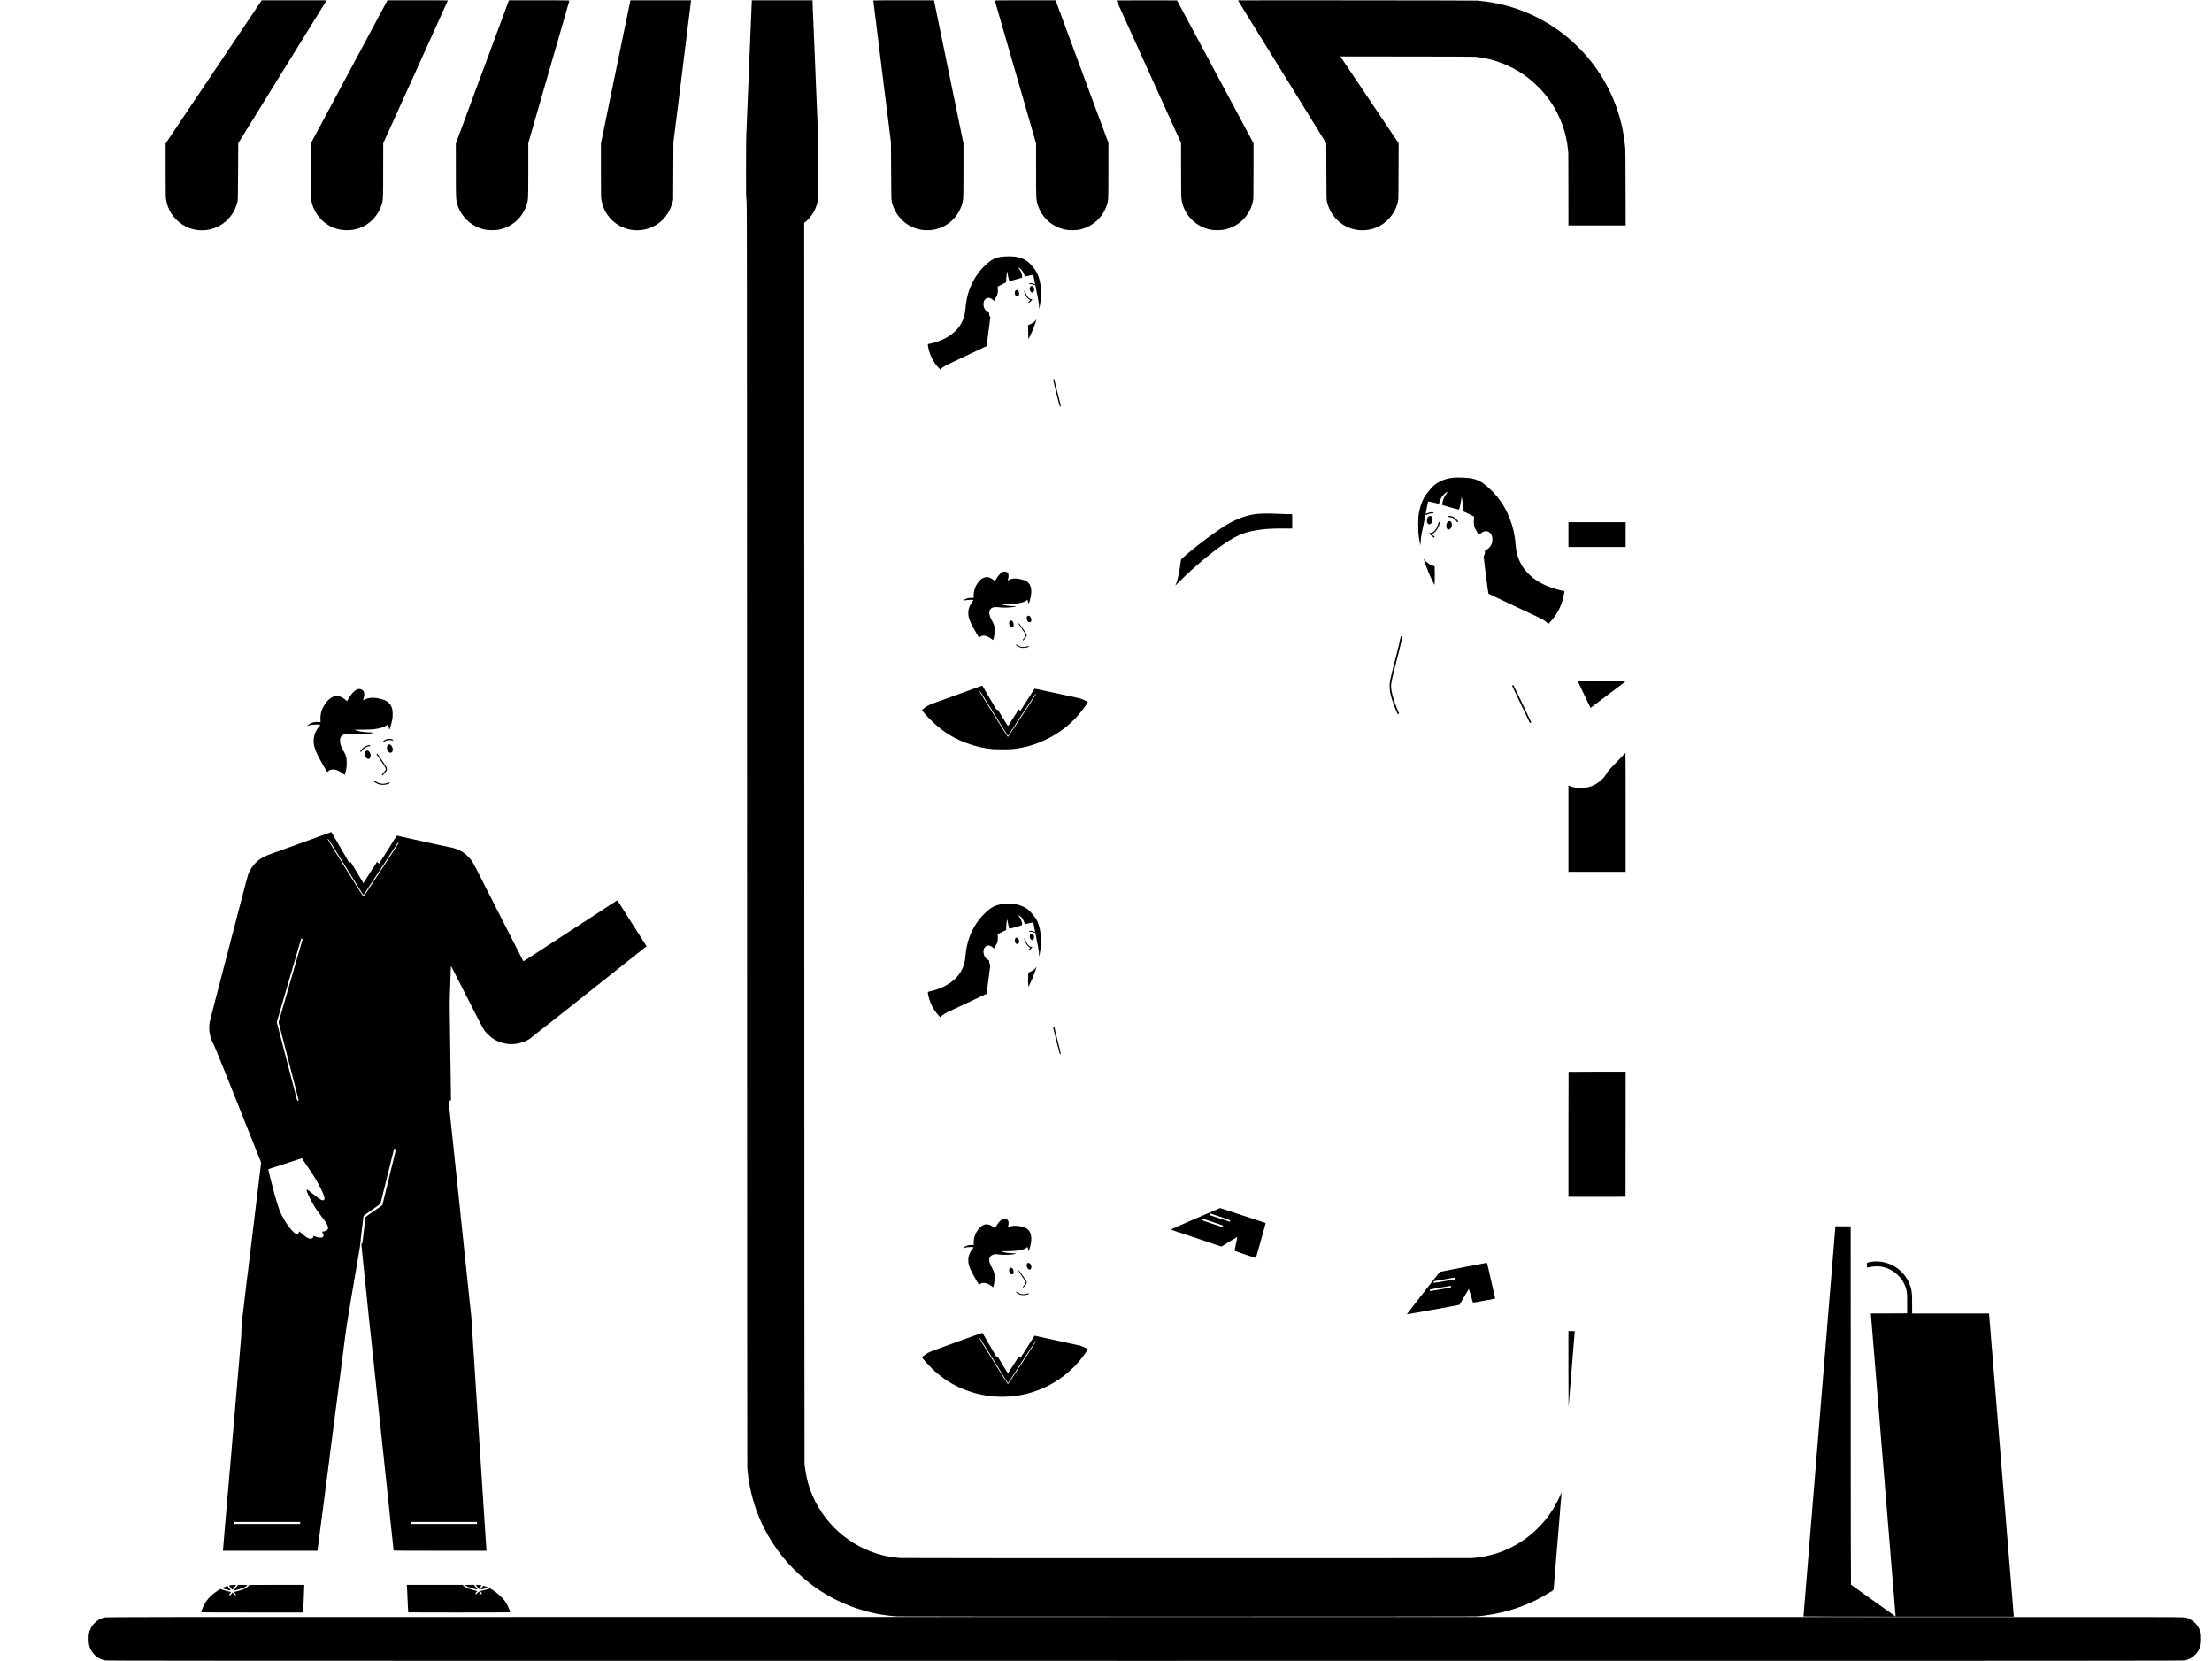 <?xml version="1.0" standalone="no"?>
<!DOCTYPE svg PUBLIC "-//W3C//DTD SVG 20010904//EN"
 "http://www.w3.org/TR/2001/REC-SVG-20010904/DTD/svg10.dtd">
<svg version="1.0" xmlns="http://www.w3.org/2000/svg"
 width="8194pt" height="6152pt" viewBox="0 0 8194 6152"
 preserveAspectRatio="xMidYMid meet">
<g transform="translate(0,6152) scale(0.1,-0.1)"
fill="#000000" stroke="none">
<path d="M8290 59418 c-773 -1151 -1574 -2344 -1780 -2653 l-375 -560 1 -975
c0 -536 4 -1002 8 -1035 39 -330 177 -610 410 -831 265 -253 588 -380 951
-373 207 4 384 47 570 139 144 71 260 157 376 277 168 174 272 365 342 627 21
80 21 96 27 1131 l5 1050 1614 2610 c888 1436 1625 2627 1638 2648 l23 37
-1202 0 -1203 -1 -1405 -2091z"/>
<path d="M14295 61403 c-67 -126 -115 -214 -160 -298 -18 -33 -53 -98 -78
-145 -25 -47 -399 -746 -832 -1555 -774 -1444 -1343 -2507 -1432 -2675 -25
-47 -58 -107 -73 -135 -29 -53 -60 -111 -154 -287 l-57 -107 4 -1023 c3 -1012
3 -1024 25 -1120 91 -401 333 -721 692 -915 310 -168 734 -197 1075 -76 385
138 691 449 820 836 69 207 68 180 69 1302 l2 1010 1197 2642 c658 1453 1197
2644 1197 2647 0 3 -504 6 -1119 6 l-1119 0 -57 -107z"/>
<path d="M18792 61348 c-33 -90 -122 -329 -197 -533 -75 -203 -179 -482 -230
-620 -83 -224 -144 -387 -415 -1120 -43 -115 -131 -352 -195 -525 -64 -173
-147 -398 -185 -500 -38 -102 -119 -320 -180 -485 -62 -165 -130 -349 -152
-410 -22 -60 -53 -144 -68 -185 -16 -41 -67 -178 -113 -305 -47 -126 -105
-282 -129 -345 l-43 -115 1 -1000 c1 -1042 1 -1047 45 -1220 92 -362 362 -689
704 -856 205 -99 356 -133 595 -133 182 -1 266 13 425 65 406 135 728 464 854
874 60 197 60 185 61 1282 l0 1002 96 333 c53 183 343 1190 645 2238 302 1048
601 2083 664 2301 63 218 115 402 115 408 0 8 -301 11 -1119 11 l-1118 0 -61
-162z"/>
<path d="M23342 61458 c-7 -29 -253 -1223 -547 -2653 l-535 -2600 0 -1000 c1
-935 2 -1007 20 -1103 73 -400 308 -736 655 -935 315 -181 711 -225 1060 -117
453 141 783 490 912 965 l28 100 5 1070 6 1070 72 570 c40 314 97 770 128
1015 51 419 87 706 219 1775 30 245 80 646 110 893 97 786 115 926 121 965 l6
37 -1125 0 -1124 0 -11 -52z"/>
<path d="M27849 61458 c-1 -29 -3 -69 -4 -88 -1 -19 -5 -118 -9 -220 -4 -102
-9 -221 -11 -265 -2 -44 -7 -150 -10 -235 -3 -85 -8 -195 -10 -245 -2 -49 -7
-155 -10 -235 -3 -80 -8 -190 -10 -245 -3 -55 -7 -161 -10 -235 -11 -284 -15
-379 -20 -490 -3 -63 -7 -176 -10 -250 -3 -74 -7 -182 -10 -240 -2 -58 -7
-168 -10 -245 -3 -77 -7 -183 -10 -235 -2 -52 -7 -162 -10 -245 -3 -82 -8
-193 -10 -245 -2 -52 -7 -162 -10 -245 -3 -82 -8 -190 -10 -240 -2 -49 -7
-164 -10 -255 -3 -91 -8 -192 -10 -225 -15 -222 -20 -599 -20 -1525 0 -968 1
-1064 18 -1160 17 -101 18 -1079 20 -23520 1 -12878 5 -23426 9 -23440 3 -14
9 -61 13 -105 38 -480 183 -1089 378 -1590 277 -713 735 -1425 1262 -1965 641
-656 1346 -1124 2170 -1440 411 -158 934 -291 1310 -335 28 -3 61 -8 75 -10
40 -8 211 -24 333 -32 153 -11 21289 -10 21450 0 70 5 138 10 150 12 12 2 51
6 87 10 36 3 79 8 95 10 889 118 1699 409 2435 875 111 70 111 70 115 121 2
24 6 80 10 124 3 44 8 103 10 130 3 28 7 79 10 115 8 105 16 202 20 250 2 25
7 79 10 120 3 41 8 98 10 125 3 28 7 84 10 125 3 41 8 95 10 120 2 25 7 81 10
125 4 44 8 96 10 116 2 19 7 76 10 125 3 49 8 107 11 129 2 22 7 72 9 110 3
39 7 95 10 125 5 58 12 140 20 243 8 100 16 199 20 247 2 25 7 79 10 120 3 41
8 95 10 120 2 25 7 79 10 120 3 41 8 95 10 120 2 25 6 83 10 130 4 47 9 103
10 125 2 22 7 78 10 125 3 47 8 101 11 120 2 19 6 78 10 130 3 52 8 98 11 102
2 5 0 8 -4 8 -5 0 -24 -37 -42 -83 -51 -126 -199 -408 -289 -550 -456 -717
-1127 -1262 -1915 -1556 -330 -123 -711 -205 -1062 -229 -145 -9 -21025 -9
-21175 1 -1247 81 -2382 780 -3033 1868 -188 314 -342 689 -428 1043 -31 130
-74 371 -84 476 -4 36 -10 76 -13 90 -4 14 -8 10364 -9 23000 l-3 22975 61 50
c113 92 250 266 322 410 66 131 119 308 134 445 10 89 9 2059 0 2275 -14 305
-26 567 -32 735 -3 74 -7 185 -10 245 -3 61 -7 171 -10 245 -3 74 -8 180 -10
235 -2 55 -7 165 -10 245 -3 80 -7 190 -10 245 -3 55 -7 165 -10 245 -3 80 -7
190 -10 245 -3 55 -7 161 -10 235 -3 74 -7 185 -10 245 -3 61 -7 171 -10 245
-3 74 -7 185 -10 245 -2 61 -7 171 -10 245 -3 74 -8 180 -10 235 -3 55 -7 168
-10 250 -3 83 -8 186 -10 230 -2 44 -7 163 -11 265 -4 102 -8 201 -9 220 -1
19 -3 74 -4 123 l-1 87 -1125 0 -1125 0 -1 -52z"/>
<path d="M32350 61503 c0 -5 4 -35 9 -68 5 -33 13 -91 16 -130 4 -38 8 -72 10
-75 1 -3 5 -37 9 -75 4 -39 8 -81 11 -95 2 -14 6 -45 9 -70 3 -25 21 -173 41
-330 19 -157 38 -307 41 -335 3 -27 7 -61 9 -75 2 -14 6 -45 9 -70 4 -36 36
-288 81 -655 7 -59 16 -125 21 -165 5 -35 115 -926 174 -1405 17 -137 72 -576
123 -975 l91 -725 6 -1070 c6 -1054 6 -1071 27 -1150 76 -283 193 -486 384
-670 156 -149 301 -236 508 -305 158 -53 271 -69 456 -65 172 4 298 29 455 90
452 174 779 594 840 1078 6 50 10 454 10 1062 l0 981 -530 2575 c-292 1415
-537 2609 -546 2652 l-17 77 -1123 0 c-618 0 -1124 -3 -1124 -7z"/>
<path d="M36854 61493 c8 -26 108 -373 231 -798 190 -660 296 -1027 336 -1165
22 -74 177 -612 345 -1195 168 -583 330 -1143 359 -1245 29 -102 99 -343 154
-535 l101 -350 0 -995 c1 -1089 1 -1082 61 -1274 155 -497 566 -850 1084 -931
113 -18 340 -13 453 9 472 94 868 441 1016 892 67 201 64 153 65 1291 l1 1032
-59 158 c-33 87 -83 221 -111 298 -28 77 -81 219 -117 315 -88 238 -155 419
-215 580 -27 74 -56 151 -63 170 -8 19 -36 96 -64 170 -52 144 -121 330 -203
550 -27 74 -72 196 -100 270 -27 74 -56 151 -63 170 -8 19 -30 78 -49 130 -19
52 -64 176 -101 275 -36 99 -104 281 -150 405 -45 124 -121 329 -168 455 -47
127 -109 293 -137 370 -28 77 -88 237 -132 355 -44 118 -109 294 -144 390 -36
96 -69 185 -74 198 l-10 22 -1125 0 c-1068 0 -1126 -1 -1121 -17z"/>
<path d="M41360 61504 c0 -3 538 -1192 1195 -2643 l1195 -2636 1 -975 c1 -536
5 -1013 10 -1060 66 -609 528 -1090 1138 -1185 126 -20 351 -13 476 15 537
119 937 529 1041 1067 16 79 18 186 18 1107 l1 1018 -873 1632 c-481 897
-1119 2088 -1418 2646 l-543 1015 -1121 3 c-616 1 -1120 -1 -1120 -4z"/>
<path d="M45860 61506 c0 -3 80 -134 178 -293 148 -239 710 -1148 1062 -1718
48 -77 336 -543 640 -1035 543 -878 755 -1222 1178 -1907 l211 -342 4 -1043
c3 -941 5 -1050 20 -1112 71 -286 197 -509 396 -698 250 -238 571 -366 916
-366 373 1 694 134 955 397 188 190 301 397 366 671 16 69 18 161 21 1115 l4
1040 -370 550 c-203 303 -567 845 -809 1205 -242 360 -562 836 -711 1058
l-270 402 2487 -3 c1368 -1 2498 -5 2512 -9 14 -4 50 -9 80 -12 586 -64 1208
-301 1720 -655 352 -244 725 -616 972 -971 371 -534 615 -1207 664 -1835 4
-49 8 -101 10 -115 1 -14 2 -618 3 -1342 l1 -1318 1060 0 1061 0 -4 1403 c-2
771 -6 1418 -10 1437 -3 19 -9 71 -12 115 -10 130 -43 363 -75 532 -187 996
-632 1934 -1286 2713 -148 175 -154 183 -309 340 -224 227 -341 334 -554 504
-767 614 -1693 1034 -2656 1205 -182 33 -351 56 -480 66 -44 4 -91 10 -105 13
-28 7 -8870 15 -8870 8z"/>
<path d="M37190 52020 c-209 -12 -357 -59 -494 -157 -102 -73 -262 -221 -354
-328 -262 -305 -448 -685 -527 -1080 -29 -146 -40 -224 -50 -360 -26 -338
-145 -606 -369 -828 -181 -179 -426 -322 -706 -413 -94 -31 -268 -74 -297 -74
-29 0 -30 -32 -3 -155 60 -272 192 -530 365 -713 l72 -77 36 32 c75 66 162
116 379 217 519 242 1294 608 1300 614 4 4 26 151 48 327 23 176 53 416 68
532 l28 213 -24 37 c-17 29 -22 50 -20 84 3 44 1 47 -27 58 -110 40 -192 185
-183 325 7 120 74 202 173 213 55 7 132 -28 184 -81 l34 -35 28 60 c16 33 39
74 53 92 50 66 70 183 57 322 l-6 60 158 80 158 80 4 115 c3 115 20 242 36
270 6 11 9 5 9 -20 2 -41 2 -40 34 -196 14 -64 29 -121 33 -125 5 -4 114 24
243 61 l235 67 -2 34 c-5 103 -36 184 -109 286 l-46 65 32 -17 c84 -43 164
-147 201 -259 15 -45 27 -66 38 -66 9 1 78 16 154 34 94 23 140 30 142 22 8
-22 72 -356 69 -356 -1 0 -18 9 -37 20 -64 38 -187 48 -187 15 0 -8 22 -14 64
-17 41 -4 79 -14 106 -29 35 -20 43 -21 50 -9 6 8 10 12 10 9 0 -3 15 -82 34
-175 19 -93 36 -182 39 -199 3 -16 8 -41 11 -55 3 -14 8 -38 11 -55 3 -16 13
-68 21 -115 9 -47 19 -134 23 -195 l7 -110 12 66 c39 214 55 364 54 544 0 334
-70 618 -207 835 -36 57 -198 245 -249 289 -112 97 -229 155 -401 197 -118 29
-288 37 -515 24z"/>
<path d="M38177 50912 c-41 -45 -43 -120 -6 -182 37 -59 93 -60 124 0 20 39
19 86 -4 137 -28 61 -81 82 -114 45z"/>
<path d="M37632 50773 c-20 -8 -42 -59 -42 -98 0 -78 46 -139 101 -133 41 4
62 40 61 104 -2 89 -60 151 -120 127z"/>
<path d="M37940 50732 c0 -33 51 -157 86 -210 29 -45 90 -96 138 -116 11 -5
-9 -26 -60 -63 -17 -13 -21 -22 -15 -32 8 -12 16 -10 48 12 55 38 106 93 99
106 -4 6 -18 11 -31 11 -86 0 -167 96 -221 259 -16 49 -44 70 -44 33z"/>
<path d="M38357 49648 c-44 -56 -122 -110 -206 -140 -32 -11 -64 -30 -70 -41
-7 -10 -8 -16 -3 -13 6 4 10 -86 11 -241 0 -135 3 -248 6 -251 7 -8 136 265
188 398 47 122 119 331 115 335 -2 1 -20 -20 -41 -47z"/>
<path d="M39016 47472 c-6 -11 51 -272 114 -512 27 -107 67 -260 86 -340 20
-80 41 -149 45 -155 6 -6 15 -3 25 7 14 14 10 38 -50 264 -91 347 -142 554
-162 657 -14 71 -20 87 -35 87 -10 0 -20 -4 -23 -8z"/>
<path d="M53850 43829 c-298 -27 -566 -137 -754 -309 -59 -55 -177 -193 -275
-324 -102 -136 -201 -380 -245 -601 -36 -186 -41 -252 -40 -530 1 -228 5 -307
22 -425 22 -154 53 -333 57 -328 1 2 5 57 9 123 6 121 22 239 51 376 9 40 18
90 21 109 3 19 8 39 11 43 2 4 6 21 8 38 6 46 88 453 92 459 2 2 8 -2 12 -9 7
-10 23 -7 76 19 51 24 82 32 132 34 49 2 67 6 74 19 24 42 -128 34 -226 -12
-36 -16 -65 -27 -65 -22 0 16 90 455 95 459 3 4 330 -67 386 -84 13 -3 18 5
23 37 10 64 89 217 141 277 47 52 106 98 157 120 24 10 21 3 -28 -60 -92 -119
-153 -274 -154 -389 l0 -36 306 -87 c169 -48 310 -84 314 -79 8 9 52 206 70
313 6 36 13 74 15 85 2 11 4 36 5 55 l2 35 8 -35 c5 -19 11 -51 14 -70 3 -19
10 -62 16 -95 6 -33 13 -125 15 -205 l4 -145 206 -99 c200 -97 206 -101 200
-126 -10 -48 -13 -214 -4 -270 15 -99 31 -141 86 -223 29 -44 61 -102 70 -128
l17 -48 51 49 c72 67 146 103 215 104 211 2 316 -275 194 -515 -36 -73 -97
-134 -166 -168 l-60 -30 -1 -70 c-2 -54 -7 -76 -24 -100 -13 -17 -23 -43 -23
-59 0 -16 22 -204 50 -418 27 -214 52 -411 56 -439 3 -27 7 -61 9 -75 2 -14
16 -117 30 -230 15 -113 30 -208 33 -211 4 -3 417 -198 917 -433 501 -236 946
-445 990 -466 100 -49 190 -108 259 -170 l53 -49 45 47 c259 273 426 579 513
947 13 55 27 128 31 162 l6 62 -38 6 c-307 52 -686 194 -946 356 -382 237
-649 576 -758 966 -38 136 -52 213 -65 368 -12 148 -17 193 -31 290 -101 659
-380 1240 -814 1689 -98 101 -300 279 -380 333 -112 76 -270 139 -418 167
-128 24 -500 38 -652 25z"/>
<path d="M46560 42485 c-369 -45 -712 -165 -1086 -381 -348 -201 -1083 -743
-1494 -1101 -40 -34 -70 -60 -152 -131 -68 -58 -78 -71 -83 -107 -61 -457
-120 -740 -183 -876 l-30 -64 157 155 c557 552 1198 1090 1692 1420 423 283
705 402 1130 474 324 56 548 71 1027 71 l332 0 -2 265 -3 265 -195 2 c-107 1
-273 7 -368 13 -228 13 -611 11 -742 -5z"/>
<path d="M52915 42383 c-38 -38 -56 -84 -56 -147 -2 -123 84 -178 156 -101 61
64 71 194 20 249 -33 36 -83 35 -120 -1z"/>
<path d="M53650 42398 c0 -25 16 -34 60 -35 83 0 166 -51 240 -145 34 -42 40
-45 56 -34 17 13 16 17 -21 65 -51 66 -105 109 -174 138 -62 25 -161 32 -161
11z"/>
<path d="M53650 42206 c-66 -36 -98 -182 -56 -253 74 -123 220 20 184 180 -17
77 -68 105 -128 73z"/>
<path d="M53295 42178 c-2 -7 -16 -49 -30 -93 -62 -187 -169 -305 -278 -305
-20 0 -39 -5 -42 -10 -8 -13 107 -127 153 -153 30 -17 31 -17 41 2 9 16 6 23
-22 40 -38 24 -92 70 -86 74 2 1 26 13 52 26 96 49 195 194 242 355 13 48 14
60 3 67 -18 12 -28 11 -33 -3z"/>
<path d="M58100 41720 l0 -460 1060 0 1060 0 0 460 0 460 -1060 0 -1060 0 0
-460z"/>
<path d="M52747 40795 c15 -71 115 -346 193 -530 51 -121 191 -405 199 -405 4
0 6 44 6 98 -1 53 3 105 8 116 6 13 6 16 -2 12 -6 -4 -11 -4 -11 -1 0 4 5 16
11 27 8 15 8 19 0 14 -6 -4 -11 -4 -11 -1 0 4 5 16 11 27 8 15 8 19 0 14 -6
-4 -11 -4 -11 -1 0 4 5 16 11 27 8 15 8 19 0 14 -6 -4 -11 -4 -11 -1 0 4 5 16
11 27 8 15 8 19 0 14 -6 -4 -11 -4 -11 -1 0 4 5 16 11 27 8 15 8 19 0 14 -6
-4 -11 -4 -11 -1 0 4 5 16 11 27 8 15 8 19 0 14 -6 -4 -11 -4 -11 -1 0 4 5 16
11 27 6 11 7 18 2 15 -6 -4 -9 32 -9 85 l1 92 -90 36 c-138 55 -210 108 -292
216 l-23 29 7 -30z"/>
<path d="M37177 40348 c-84 -18 -186 -121 -279 -280 l-45 -77 -24 25 c-33 35
-121 92 -171 110 -109 40 -239 10 -334 -78 -160 -147 -256 -362 -256 -572 l1
-101 -97 0 c-67 0 -113 -6 -148 -18 -54 -18 -150 -75 -142 -83 3 -2 38 3 79
12 75 16 281 25 294 12 4 -4 -14 -35 -40 -70 -95 -127 -145 -261 -147 -400 -3
-146 32 -263 146 -483 55 -107 233 -420 252 -444 1 -1 13 7 26 19 96 90 248
70 424 -56 l73 -52 10 31 c29 91 45 210 46 327 0 151 -19 221 -93 351 -146
253 -140 426 18 496 42 19 165 21 290 5 47 -6 153 -9 235 -7 230 6 465 55 262
55 -119 0 -264 17 -370 42 -158 38 -141 43 160 44 217 0 299 4 373 18 163 30
257 63 307 108 21 19 43 18 43 -4 0 -27 33 -119 40 -111 5 4 22 53 38 108 99
337 63 591 -101 703 -125 86 -422 140 -567 103 -65 -17 -122 -40 -142 -58 -14
-13 -14 -7 3 49 24 77 26 165 5 207 -29 56 -98 84 -169 69z"/>
<path d="M38073 38708 c-80 -38 -35 -227 56 -236 42 -4 67 18 75 66 8 50 -9
107 -42 142 -32 34 -59 42 -89 28z"/>
<path d="M37412 38523 c-71 -57 -15 -233 74 -233 44 0 67 34 66 95 -2 106 -83
185 -140 138z"/>
<path d="M37726 38431 c-3 -4 58 -100 135 -212 165 -240 163 -232 74 -334 -51
-57 -62 -85 -35 -85 17 0 128 142 132 169 7 46 -10 78 -147 279 -121 178 -145
206 -159 183z"/>
<path d="M51884 37923 c-15 -89 -80 -366 -140 -598 -120 -465 -214 -839 -241
-965 -62 -285 -21 -556 152 -1005 50 -129 111 -274 120 -283 1 -1 14 2 28 7
l25 10 -60 143 c-148 353 -238 687 -238 880 0 122 33 268 284 1249 67 260 140
580 133 585 -1 0 -14 4 -29 8 -25 6 -28 3 -34 -31z"/>
<path d="M37636 37641 c-12 -19 89 -83 170 -107 114 -33 345 11 299 58 -3 3
-31 -4 -63 -15 -70 -24 -189 -26 -250 -4 -23 9 -62 30 -86 47 -46 31 -61 36
-70 21z"/>
<path d="M58450 36282 c0 -5 38 -85 125 -267 42 -88 97 -202 121 -252 113
-238 135 -284 176 -370 l45 -92 639 480 c351 264 645 486 652 493 10 9 -173
12 -873 12 -487 0 -885 -2 -885 -4z"/>
<path d="M56035 36138 c-11 -6 -21 -12 -23 -13 -1 -1 30 -69 69 -151 39 -82
144 -300 232 -484 88 -184 187 -391 220 -460 33 -69 77 -162 98 -207 37 -81
49 -92 78 -74 10 6 11 16 5 34 -15 41 -649 1366 -654 1366 -3 0 -14 -5 -25
-11z"/>
<path d="M36325 36104 c-82 -30 -1372 -497 -1725 -624 -199 -71 -300 -127
-403 -221 l-48 -44 87 -105 c184 -223 477 -494 730 -676 502 -359 1169 -604
1803 -661 111 -10 601 -10 711 0 913 83 1811 533 2418 1210 135 151 304 372
380 498 l22 36 -73 41 c-99 57 -213 97 -348 123 -63 11 -438 93 -833 180 -396
87 -722 155 -725 151 -3 -5 -123 -192 -265 -417 l-260 -408 -29 33 c-15 17
-30 30 -31 28 -1 -1 -87 -138 -191 -303 -104 -165 -193 -306 -200 -313 -8 -9
-54 60 -200 303 -182 301 -191 314 -206 294 -15 -20 -27 0 -274 425 -142 246
-263 452 -269 460 -9 10 -22 8 -71 -10z m57 -304 c158 -255 391 -630 841
-1353 l112 -179 20 25 c11 14 59 85 106 158 48 74 162 249 254 389 93 140 193
293 223 340 147 225 385 588 401 609 21 29 44 40 39 18 -6 -28 -1033 -1587
-1043 -1584 -5 2 -166 255 -357 563 -192 307 -427 686 -524 841 -96 155 -172
288 -169 294 10 15 21 2 97 -121z"/>
<path d="M13212 35981 c-54 -26 -160 -127 -217 -206 -23 -33 -66 -100 -94
-150 -28 -49 -51 -84 -51 -78 0 7 -31 37 -69 68 -235 190 -474 161 -672 -82
-170 -206 -246 -418 -238 -654 l4 -105 -95 4 c-113 5 -183 -8 -267 -47 -52
-25 -155 -91 -141 -91 3 0 49 10 104 22 102 22 338 32 377 15 17 -6 14 -12
-22 -53 -138 -157 -213 -352 -213 -554 0 -225 90 -449 375 -931 l127 -216 35
31 c67 62 173 81 285 51 80 -21 189 -79 264 -141 36 -29 67 -50 70 -46 5 9 42
153 50 197 17 87 21 142 19 265 -1 115 -5 148 -27 225 -15 50 -44 119 -65 155
-115 194 -154 301 -155 420 -1 97 18 145 78 197 79 70 193 87 396 59 95 -14
484 -14 560 -1 102 17 197 38 210 46 9 5 -24 9 -85 9 -107 0 -335 22 -425 40
-48 10 -210 59 -210 63 0 1 141 2 312 2 239 1 343 5 438 18 226 31 373 78 460
147 l39 31 11 -43 c6 -24 18 -67 27 -97 l15 -55 15 27 c22 44 81 265 97 367
18 113 14 302 -7 375 -52 182 -153 284 -340 344 -303 97 -530 89 -738 -26 -3
-2 5 29 19 69 30 91 33 196 7 251 -40 85 -167 122 -263 78z"/>
<path d="M14347 34150 c-46 -12 -129 -53 -145 -73 -10 -11 -9 -17 2 -26 12
-10 22 -7 53 12 60 39 108 50 187 44 39 -3 81 -8 92 -12 15 -5 23 -2 28 10 13
34 -136 65 -217 45z"/>
<path d="M14383 33938 c-53 -26 -65 -136 -24 -216 67 -130 191 -104 191 40 0
60 -40 142 -82 168 -37 22 -53 24 -85 8z"/>
<path d="M13657 33919 c-75 -11 -171 -62 -230 -121 -63 -63 -91 -103 -82 -118
12 -20 31 -9 69 40 65 86 189 160 266 160 32 0 40 8 31 30 -5 13 -16 14 -54 9z"/>
<path d="M13554 33706 c-56 -40 -49 -181 13 -252 69 -79 152 -48 161 61 11
134 -93 248 -174 191z"/>
<path d="M60177 33597 c-16 -18 -136 -142 -266 -277 -337 -347 -340 -351 -363
-395 -120 -230 -331 -418 -583 -518 -257 -102 -572 -101 -822 4 l-43 18 0
-1599 0 -1600 1060 0 1060 0 0 2200 c0 1210 -3 2200 -7 2199 -5 0 -21 -15 -36
-32z"/>
<path d="M13957 33597 c-19 -13 -28 2 257 -412 100 -144 100 -165 10 -265 -80
-88 -85 -97 -68 -111 14 -11 20 -8 44 19 16 18 47 54 70 80 23 25 47 58 52 72
13 35 12 93 -2 121 -12 22 -324 484 -340 502 -3 4 -14 1 -23 -6z"/>
<path d="M13851 32606 c-7 -8 -10 -20 -6 -27 16 -25 133 -91 198 -111 88 -26
229 -21 325 12 63 22 67 26 56 54 -5 14 -9 14 -34 1 -44 -23 -148 -45 -211
-45 -95 0 -227 50 -295 112 -18 16 -23 17 -33 4z"/>
<path d="M12215 30680 c-52 -19 -430 -156 -1230 -445 -253 -91 -579 -209 -725
-261 -146 -52 -274 -99 -285 -104 -11 -5 -60 -25 -109 -44 -307 -122 -553
-376 -673 -694 -13 -35 -95 -338 -182 -675 -151 -579 -434 -1666 -757 -2907
-79 -305 -219 -840 -309 -1189 -91 -349 -172 -668 -179 -710 -46 -266 10 -576
145 -806 36 -61 553 -1344 1534 -3810 l227 -570 -7 -67 c-3 -37 -8 -77 -10
-90 -4 -23 -11 -83 -21 -168 -5 -49 -22 -184 -29 -240 -3 -19 -12 -96 -20
-170 -9 -74 -17 -146 -19 -160 -3 -14 -7 -52 -11 -85 -3 -33 -8 -71 -10 -85
-2 -14 -6 -45 -9 -70 -3 -25 -12 -101 -21 -170 -8 -69 -17 -145 -20 -170 -3
-25 -7 -61 -10 -80 -2 -19 -7 -55 -9 -80 -3 -25 -15 -119 -26 -210 -11 -91
-22 -185 -25 -210 -3 -25 -10 -79 -15 -120 -5 -41 -12 -97 -15 -125 -3 -27 -7
-66 -10 -85 -10 -84 -24 -199 -30 -245 -3 -27 -10 -84 -15 -125 -5 -41 -12
-100 -15 -130 -4 -30 -8 -66 -10 -80 -2 -14 -6 -50 -10 -80 -9 -82 -13 -109
-35 -290 -11 -91 -22 -185 -25 -210 -3 -25 -10 -79 -15 -120 -5 -41 -12 -100
-15 -130 -4 -30 -8 -66 -10 -80 -2 -14 -13 -104 -25 -200 -11 -96 -23 -182
-25 -190 -2 -8 -6 -46 -10 -83 -3 -37 -8 -76 -10 -85 -1 -9 -6 -44 -9 -77 -4
-33 -9 -78 -12 -100 -2 -22 -7 -56 -9 -75 -8 -67 -15 -125 -20 -160 -3 -19 -8
-62 -11 -95 -3 -33 -8 -68 -9 -77 -2 -9 -6 -48 -10 -85 -7 -77 -11 -113 -29
-258 -9 -68 -25 -198 -30 -245 -3 -25 -15 -117 -27 -205 -13 -99 -22 -235 -25
-355 -3 -176 -12 -360 -19 -400 -2 -8 -6 -60 -10 -115 -4 -55 -9 -107 -10
-116 -3 -15 -6 -45 -20 -234 -3 -33 -9 -107 -14 -165 -6 -58 -13 -143 -16
-190 -3 -47 -8 -101 -10 -120 -2 -19 -7 -69 -10 -110 -3 -41 -8 -95 -10 -120
-2 -25 -7 -79 -10 -120 -3 -41 -8 -91 -10 -110 -2 -19 -7 -73 -10 -120 -3 -47
-8 -101 -10 -120 -2 -19 -6 -71 -10 -115 -3 -44 -7 -96 -10 -115 -2 -19 -7
-71 -10 -115 -3 -44 -8 -100 -10 -125 -2 -25 -6 -74 -9 -110 -3 -36 -10 -112
-15 -170 -6 -58 -13 -143 -16 -190 -3 -47 -8 -101 -10 -120 -2 -19 -7 -69 -11
-110 -3 -41 -7 -82 -9 -90 -2 -8 -6 -68 -10 -134 -4 -65 -8 -126 -10 -135 -1
-9 -6 -56 -9 -106 -4 -49 -9 -106 -11 -125 -2 -19 -6 -71 -10 -115 -3 -44 -7
-96 -10 -115 -2 -19 -7 -71 -10 -115 -3 -44 -8 -100 -10 -125 -2 -25 -6 -74
-9 -110 -3 -36 -10 -112 -15 -170 -6 -58 -13 -143 -16 -190 -3 -47 -8 -101
-10 -120 -2 -19 -7 -69 -10 -110 -3 -41 -8 -95 -10 -120 -2 -25 -7 -79 -11
-120 -3 -41 -7 -82 -9 -90 -2 -9 -6 -60 -10 -115 -4 -55 -9 -107 -10 -115 -2
-9 -6 -67 -10 -130 -3 -63 -8 -126 -10 -140 -6 -38 -14 -117 -20 -200 -7 -88
-13 -153 -20 -232 -3 -32 -7 -86 -10 -120 -3 -35 -8 -88 -10 -118 -3 -30 -7
-84 -10 -120 -3 -36 -7 -85 -10 -110 -2 -25 -7 -79 -10 -120 -3 -41 -8 -95
-10 -120 -4 -44 -9 -103 -19 -225 -3 -33 -8 -87 -11 -120 -3 -33 -7 -89 -10
-125 -3 -36 -7 -85 -10 -110 -2 -25 -7 -79 -10 -120 -3 -41 -8 -95 -10 -120
-2 -25 -7 -83 -10 -130 -4 -47 -9 -103 -11 -125 -2 -22 -6 -77 -10 -122 l-7
-83 1750 0 1750 0 17 127 c10 71 37 281 61 468 83 641 125 960 129 980 2 11 7
47 10 80 15 132 121 955 130 1000 2 11 7 47 10 80 4 33 9 71 11 85 4 23 7 47
20 148 2 20 7 57 10 82 5 43 13 97 20 150 2 14 7 52 11 85 3 33 8 68 10 79 2
10 6 44 9 75 3 31 10 88 15 126 6 39 23 178 40 310 17 132 44 341 60 465 29
218 43 331 150 1155 28 215 52 404 54 420 3 17 7 50 10 75 43 334 124 957 131
1005 2 17 13 105 24 197 12 92 23 182 26 200 3 18 19 141 35 273 17 132 33
254 35 270 3 17 12 86 20 155 17 131 70 465 211 1315 89 535 123 734 255 1494
44 255 78 469 75 477 -4 10 30 309 79 694 2 19 11 96 20 170 9 74 18 144 19
155 2 13 102 88 312 233 170 117 312 220 316 230 4 9 118 469 254 1022 135
553 248 1007 250 1009 1 2 19 0 39 -3 30 -6 34 -10 30 -29 -5 -21 -74 -304
-255 -1042 -44 -181 -115 -469 -156 -640 -42 -170 -80 -326 -85 -345 -8 -30
-26 -46 -131 -118 -284 -193 -498 -342 -498 -348 0 -3 -79 -651 -104 -854 -3
-19 -8 -59 -11 -87 -6 -44 -10 -53 -26 -53 -17 0 -19 -5 -15 -32 3 -18 7 -55
10 -83 3 -27 10 -97 16 -155 6 -58 13 -127 16 -155 2 -27 7 -72 10 -100 2 -27
7 -66 9 -85 2 -19 7 -64 10 -100 3 -36 8 -81 10 -100 10 -89 19 -179 30 -290
9 -90 16 -156 20 -190 2 -19 7 -64 10 -100 3 -36 8 -81 10 -100 6 -55 24 -219
30 -285 9 -95 15 -157 20 -195 3 -19 7 -66 11 -105 3 -38 7 -81 9 -95 2 -14 6
-54 10 -90 3 -36 8 -81 10 -100 2 -19 9 -82 15 -140 6 -58 13 -125 15 -150 3
-25 14 -133 25 -240 11 -107 24 -226 29 -265 5 -38 12 -99 15 -135 4 -36 8
-83 11 -105 8 -68 13 -121 45 -420 16 -159 32 -308 35 -330 2 -22 11 -107 20
-190 25 -241 26 -248 30 -285 3 -19 16 -145 30 -280 30 -294 33 -318 41 -395
3 -33 7 -71 9 -85 2 -14 6 -54 10 -90 3 -36 8 -81 10 -100 2 -19 9 -82 15
-140 6 -58 13 -121 15 -140 4 -28 32 -292 70 -665 3 -27 8 -66 10 -85 2 -19 7
-64 10 -100 3 -36 8 -76 10 -90 2 -14 7 -56 10 -95 3 -38 8 -81 10 -95 2 -14
6 -54 10 -90 3 -36 8 -81 10 -100 4 -30 35 -325 50 -475 3 -27 7 -66 10 -85 2
-19 7 -60 10 -90 3 -30 18 -181 35 -335 16 -154 32 -305 35 -335 3 -30 10 -91
15 -135 5 -44 11 -107 15 -140 3 -33 7 -76 10 -95 2 -19 7 -62 10 -95 3 -33 7
-76 10 -95 2 -19 7 -62 10 -95 3 -33 10 -96 15 -140 5 -44 12 -109 15 -145 3
-36 8 -76 10 -90 2 -14 7 -59 10 -100 4 -41 8 -82 10 -90 2 -8 7 -51 10 -94 4
-43 8 -86 10 -95 1 -9 6 -47 9 -86 4 -38 9 -86 11 -105 4 -30 34 -311 50 -475
3 -27 7 -66 10 -85 2 -19 7 -60 10 -90 3 -30 18 -180 35 -333 16 -152 30 -282
30 -287 0 -7 589 -10 1721 -10 l1720 0 -5 68 c-3 37 -8 110 -11 162 -3 52 -8
120 -10 150 -2 30 -7 102 -10 160 -3 58 -8 125 -10 150 -2 25 -7 92 -10 150
-3 58 -8 125 -10 150 -2 25 -7 92 -10 150 -3 58 -7 130 -10 160 -2 30 -7 96
-10 145 -3 50 -8 122 -10 160 -3 39 -7 104 -10 145 -2 41 -7 120 -10 175 -3
55 -8 120 -10 145 -2 25 -7 92 -10 150 -3 58 -7 125 -10 150 -2 25 -7 97 -10
160 -3 63 -8 135 -10 160 -2 25 -7 92 -10 150 -3 58 -8 130 -10 160 -2 30 -7
98 -10 150 -6 107 -13 205 -20 300 -2 36 -7 112 -10 170 -3 58 -8 125 -10 150
-2 25 -7 90 -10 145 -3 55 -7 125 -10 155 -2 30 -7 100 -10 155 -3 55 -8 127
-10 160 -3 33 -7 98 -10 145 -3 47 -9 153 -15 235 -5 83 -12 191 -15 240 -3
50 -8 119 -10 155 -3 36 -9 139 -15 230 -6 91 -12 194 -15 230 -4 57 -13 193
-30 463 -3 42 -7 112 -10 155 -5 67 -34 517 -50 772 -7 108 -13 205 -20 300
-2 41 -9 149 -15 240 -6 91 -12 194 -15 230 -5 66 -31 469 -40 635 -12 206
-16 258 -35 430 -11 99 -23 203 -25 230 -3 28 -8 66 -10 85 -2 19 -7 64 -10
100 -3 36 -8 76 -10 90 -2 14 -7 57 -10 95 -3 39 -8 81 -10 95 -2 14 -7 57
-10 95 -3 39 -8 81 -10 95 -2 14 -7 57 -10 95 -3 39 -8 81 -10 95 -2 14 -7 57
-10 95 -3 39 -8 81 -10 95 -2 14 -7 57 -10 95 -3 39 -8 81 -10 95 -2 14 -7 57
-10 95 -3 39 -8 84 -10 100 -2 17 -7 55 -10 85 -5 59 -32 319 -40 385 -2 22
-11 108 -20 190 -8 83 -17 168 -20 190 -2 22 -11 108 -20 190 -8 83 -17 170
-20 195 -9 85 -45 425 -50 470 -17 167 -44 432 -50 485 -3 22 -12 108 -20 190
-9 83 -18 168 -20 190 -3 22 -12 108 -20 190 -9 83 -18 168 -20 190 -3 22 -12
108 -20 190 -9 83 -17 166 -20 185 -2 19 -7 67 -11 105 -3 39 -8 77 -9 85 -2
8 -6 49 -10 90 -3 41 -8 86 -10 100 -2 14 -6 54 -10 90 -3 36 -8 81 -10 100
-6 49 -44 413 -51 485 -3 33 -7 71 -9 85 -2 14 -7 59 -10 100 -4 41 -8 82 -10
90 -1 8 -6 51 -10 94 -4 43 -8 86 -10 95 -1 9 -6 52 -10 95 -4 43 -8 86 -10
95 -1 9 -6 52 -10 95 -4 43 -8 86 -10 95 -1 9 -6 52 -10 95 -4 43 -8 86 -10
95 -1 9 -6 52 -10 95 -4 43 -8 86 -10 95 -1 9 -6 52 -10 95 -4 43 -8 86 -10
95 -1 9 -6 52 -10 95 -4 43 -8 87 -10 97 -2 10 -7 58 -10 106 l-7 89 43 0 43
-1 -3 300 c-2 165 -5 347 -6 405 -1 58 -6 366 -10 685 -4 319 -9 632 -10 695
-5 214 -19 1284 -19 1455 0 146 11 561 19 705 1 25 6 158 10 295 5 138 9 266
10 285 2 19 3 64 4 100 1 36 5 60 10 55 4 -6 104 -199 221 -430 117 -231 241
-474 275 -540 34 -66 140 -273 235 -460 488 -961 479 -947 634 -1100 150 -149
288 -234 489 -299 283 -93 566 -81 862 35 55 21 129 58 165 80 55 35 1824
1434 3015 2383 198 158 581 463 852 677 l492 390 -112 177 c-141 223 -771
1214 -883 1387 -46 72 -89 130 -96 129 -7 -1 -107 -63 -223 -139 -115 -76
-352 -231 -525 -343 -173 -113 -416 -271 -540 -352 -124 -81 -414 -270 -645
-420 -231 -150 -523 -341 -650 -423 -126 -83 -324 -212 -440 -287 -115 -75
-263 -171 -327 -213 -85 -55 -119 -73 -126 -64 -5 7 -103 197 -217 422 -114
226 -247 487 -295 580 -48 94 -154 301 -235 460 -178 349 -378 742 -530 1040
-62 121 -199 391 -305 600 -305 602 -323 630 -475 781 -177 174 -404 287 -674
335 -64 11 -278 56 -476 100 -198 44 -605 134 -905 200 -300 66 -553 122 -562
125 -10 3 -18 1 -18 -4 0 -8 -595 -953 -645 -1024 -10 -16 -14 -14 -41 22 -16
22 -32 40 -36 40 -3 0 -119 -178 -257 -396 l-250 -396 -20 33 c-12 19 -119
197 -238 396 l-218 362 -22 -21 c-13 -12 -24 -20 -26 -17 -2 2 -151 259 -332
572 -180 312 -331 567 -334 566 -3 0 -28 -9 -56 -19z m66 -418 c64 -103 169
-272 234 -377 65 -104 168 -271 230 -370 391 -629 599 -962 651 -1047 32 -54
62 -97 65 -98 3 0 21 24 39 53 19 28 104 158 189 287 85 129 182 278 216 330
34 52 129 196 210 320 81 124 182 277 223 340 42 63 134 205 207 315 72 110
144 221 160 247 27 42 65 65 65 38 0 -8 -264 -413 -827 -1270 -63 -96 -195
-298 -294 -448 -99 -151 -185 -272 -191 -270 -15 5 -1309 2087 -1316 2116 -12
59 33 6 139 -166z m-1071 -3528 c0 -8 -200 -700 -445 -1539 -245 -838 -445
-1530 -445 -1538 0 -8 169 -661 375 -1451 206 -791 373 -1442 369 -1447 -3 -5
-16 -9 -29 -9 -20 0 -26 7 -34 38 -6 20 -177 675 -380 1454 l-369 1417 450
1543 c247 849 452 1546 454 1549 7 12 54 -3 54 -17z m18 -8182 c23 -38 89
-136 148 -218 330 -458 644 -1046 644 -1204 0 -70 -51 -85 -139 -41 -52 27
-172 115 -297 218 -133 109 -193 153 -211 153 -35 0 1 -111 98 -303 133 -264
221 -404 423 -671 83 -110 169 -229 190 -264 45 -75 76 -157 70 -190 -14 -73
-90 -120 -204 -127 -28 -1 -28 -4 9 -59 36 -55 35 -110 -4 -143 -27 -24 -34
-25 -110 -20 -53 3 -107 15 -161 35 l-80 29 4 -27 c3 -20 -4 -33 -28 -53 -49
-42 -98 -39 -191 9 -66 35 -176 119 -261 201 -47 44 -48 44 -48 19 0 -32 -37
-72 -75 -82 -77 -19 -296 222 -473 523 -153 260 -222 442 -367 968 -82 296
-233 905 -227 909 4 2 57 19 117 39 315 102 848 275 975 317 80 27 148 49 151
49 4 1 25 -30 47 -67z m-110 -13439 l-3 -38 -1225 0 -1225 0 -3 38 -3 37 1231
0 1231 0 -3 -37z m6550 0 l-3 -38 -1225 0 -1225 0 -3 38 -3 37 1231 0 1231 0
-3 -37z"/>
<path d="M37100 28029 c-139 -17 -284 -70 -387 -140 -134 -92 -325 -275 -445
-430 -293 -375 -466 -839 -503 -1349 -26 -347 -154 -625 -395 -852 -219 -208
-545 -371 -897 -449 -120 -27 -114 -15 -83 -169 34 -169 112 -359 206 -507 47
-75 152 -209 196 -250 l34 -33 54 45 c50 41 198 135 213 135 6 0 1448 677
1453 683 2 1 28 198 58 437 31 239 62 480 69 536 13 97 12 102 -7 128 -15 19
-21 44 -23 83 -1 54 -2 56 -41 73 -190 85 -234 410 -68 511 67 41 175 16 249
-58 21 -20 38 -34 40 -32 2 2 18 34 36 72 19 37 37 67 41 67 12 0 49 94 58
147 9 54 7 217 -4 234 -3 5 68 44 158 87 l163 78 -3 65 c-3 64 23 302 35 322
4 6 14 -34 23 -89 27 -157 51 -254 64 -254 6 0 112 29 236 64 203 58 225 66
230 87 16 65 -39 215 -113 312 -20 26 -34 47 -30 47 14 0 100 -61 122 -86 43
-49 80 -116 102 -183 12 -36 23 -67 24 -68 1 -2 70 13 155 32 84 20 154 34
155 33 1 -2 18 -85 37 -185 l35 -182 -51 26 c-63 32 -168 39 -174 11 -3 -14 6
-17 52 -17 39 0 70 -7 105 -24 36 -18 52 -22 60 -14 6 6 11 9 11 6 0 -3 16
-83 35 -178 19 -95 32 -177 29 -182 -3 -5 -1 -9 4 -9 5 0 9 -6 9 -12 0 -7 12
-74 26 -148 31 -160 36 -201 36 -299 1 -41 3 -72 5 -70 6 6 44 241 57 349 14
125 14 382 -1 495 -30 243 -100 459 -191 592 -66 98 -205 257 -268 309 -86 71
-242 148 -366 181 -92 24 -117 27 -330 29 -126 1 -259 -2 -295 -7z"/>
<path d="M38163 26914 c-35 -55 -11 -176 42 -204 88 -47 141 103 69 197 -33
43 -85 47 -111 7z"/>
<path d="M37625 26777 c-70 -60 -18 -238 66 -225 84 12 78 201 -8 235 -29 12
-35 11 -58 -10z"/>
<path d="M37945 26760 c-23 -37 66 -221 136 -284 28 -25 57 -46 64 -46 40 0
15 -41 -46 -75 -13 -7 -15 -15 -9 -25 12 -19 49 1 107 58 50 50 53 62 18 62
-90 0 -185 109 -230 263 -16 55 -27 68 -40 47z"/>
<path d="M38378 25688 c-45 -68 -146 -141 -233 -168 -22 -7 -44 -16 -49 -21
-5 -5 -9 -79 -8 -165 1 -112 -2 -162 -11 -173 -9 -11 -9 -13 0 -8 9 6 13 -17
15 -90 l3 -97 62 125 c34 68 82 174 106 234 52 125 139 376 133 382 -2 2 -10
-7 -18 -19z"/>
<path d="M39033 23492 c-13 -2 -23 -5 -23 -7 0 -1 9 -45 19 -96 28 -133 224
-905 233 -914 1 -2 11 3 21 10 18 13 14 30 -72 362 -90 351 -135 537 -147 609
-3 21 -7 39 -7 39 -1 1 -12 -1 -24 -3z"/>
<path d="M58105 21821 c-3 -2 -5 -1044 -5 -2316 l0 -2311 1058 0 1057 1 3
2315 2 2316 -1055 0 c-581 0 -1058 -2 -1060 -5z"/>
<path d="M44539 16494 c-360 -157 -770 -335 -912 -396 -141 -62 -254 -115
-250 -118 5 -4 71 -27 148 -53 77 -25 494 -165 928 -311 l787 -265 98 58 c53
32 187 113 296 180 110 66 201 119 203 117 2 -2 -22 -117 -53 -255 -31 -141
-53 -256 -48 -260 5 -5 184 -67 397 -139 265 -90 389 -127 392 -119 2 7 33
116 69 242 35 127 101 358 145 515 150 533 150 531 138 535 -7 2 -347 114
-757 249 -410 134 -783 257 -830 272 -47 14 -88 28 -91 30 -3 2 -300 -125
-660 -282z m656 -39 c202 -68 370 -126 372 -129 8 -8 -9 -56 -21 -56 -8 0
-609 201 -733 245 -9 3 -10 12 -2 35 6 16 12 30 14 30 2 0 169 -56 370 -125z
m-259 -200 c202 -69 369 -125 370 -125 2 0 -2 -13 -7 -30 -6 -16 -14 -30 -17
-30 -4 0 -174 57 -379 126 l-371 126 10 29 c5 16 14 29 18 29 5 0 174 -56 376
-125z"/>
<path d="M37126 16359 c-75 -40 -173 -157 -241 -287 l-27 -52 -33 29 c-139
122 -279 156 -400 97 -145 -72 -284 -263 -337 -466 -18 -72 -28 -246 -14 -269
4 -5 -24 -7 -71 -4 -118 8 -228 -26 -313 -96 l-25 -20 55 14 c70 18 173 31
228 29 23 -1 58 -2 77 -3 19 0 35 -6 35 -12 0 -6 -18 -32 -40 -57 -50 -56
-114 -185 -136 -272 -9 -36 -16 -103 -16 -150 0 -144 37 -258 160 -494 55
-104 222 -396 239 -415 2 -3 16 7 31 21 43 40 69 50 140 50 100 0 197 -43 324
-142 l27 -21 15 52 c29 95 49 268 42 360 -7 112 -30 183 -100 310 -93 169
-119 276 -89 365 36 107 163 162 308 135 181 -34 619 -15 668 29 4 4 -56 10
-135 13 -163 7 -191 11 -306 38 -146 33 -133 38 103 38 398 0 643 46 742 140
l22 21 11 -42 c6 -24 17 -61 24 -83 l13 -40 31 95 c101 315 83 569 -49 701
-80 80 -251 137 -434 146 -123 6 -192 -4 -272 -42 -29 -13 -53 -21 -53 -17 0
4 7 30 16 57 22 69 21 157 -3 197 -38 66 -140 87 -217 47z"/>
<path d="M67986 16053 c-3 -27 -8 -82 -11 -123 -3 -41 -8 -95 -10 -120 -2 -25
-7 -79 -10 -120 -11 -138 -19 -247 -30 -375 -3 -33 -8 -85 -10 -115 -2 -30 -7
-82 -9 -115 -3 -33 -8 -94 -11 -135 -3 -41 -8 -100 -11 -130 -13 -157 -21
-256 -29 -360 -3 -41 -8 -100 -11 -130 -16 -194 -31 -370 -39 -480 -3 -41 -8
-95 -10 -120 -2 -25 -7 -79 -10 -120 -3 -41 -8 -95 -10 -120 -2 -25 -7 -79
-10 -120 -3 -41 -8 -100 -10 -130 -3 -30 -7 -86 -10 -125 -3 -38 -8 -90 -10
-115 -2 -25 -7 -79 -10 -120 -11 -146 -19 -241 -40 -487 -10 -124 -15 -179
-20 -253 -3 -41 -8 -100 -11 -130 -2 -30 -7 -82 -9 -115 -3 -33 -7 -85 -10
-115 -3 -30 -7 -89 -10 -130 -3 -41 -8 -95 -10 -120 -2 -25 -7 -79 -10 -120
-3 -41 -7 -95 -10 -120 -2 -25 -7 -79 -10 -120 -11 -138 -19 -247 -30 -375 -3
-33 -8 -85 -10 -115 -2 -30 -7 -82 -9 -115 -3 -33 -8 -94 -11 -135 -3 -41 -8
-100 -11 -130 -2 -30 -7 -82 -9 -115 -3 -33 -7 -85 -10 -115 -3 -30 -7 -89
-10 -130 -3 -41 -8 -95 -10 -120 -2 -25 -7 -79 -10 -120 -3 -41 -7 -95 -10
-120 -2 -25 -7 -79 -10 -120 -10 -133 -18 -230 -30 -372 -5 -60 -11 -134 -20
-235 -2 -32 -7 -92 -10 -133 -3 -41 -8 -100 -11 -130 -2 -30 -7 -82 -9 -115
-3 -33 -7 -85 -10 -115 -3 -30 -7 -89 -10 -130 -3 -41 -8 -95 -10 -120 -2 -25
-7 -79 -10 -120 -3 -41 -7 -95 -10 -120 -2 -25 -7 -79 -10 -120 -11 -138 -19
-247 -30 -375 -3 -33 -8 -85 -10 -115 -2 -30 -7 -82 -9 -115 -3 -33 -8 -94
-11 -135 -3 -41 -8 -100 -11 -130 -2 -30 -6 -80 -9 -110 -2 -30 -7 -82 -9
-115 -3 -33 -8 -94 -11 -135 -3 -41 -8 -95 -10 -120 -2 -25 -7 -79 -10 -120
-3 -41 -8 -95 -10 -120 -2 -25 -7 -79 -10 -120 -12 -155 -18 -230 -40 -490 -3
-30 -7 -89 -10 -130 -3 -41 -8 -95 -10 -120 -2 -25 -7 -79 -10 -120 -3 -41 -7
-95 -10 -120 -2 -25 -7 -79 -10 -120 -11 -146 -19 -241 -40 -487 -10 -124 -15
-179 -20 -253 -3 -41 -8 -100 -11 -130 -2 -30 -7 -82 -9 -115 -3 -33 -7 -85
-10 -115 -3 -30 -7 -89 -10 -130 -3 -41 -8 -95 -10 -120 -2 -25 -7 -79 -10
-120 -3 -41 -7 -95 -10 -120 -2 -25 -7 -79 -10 -120 -3 -41 -8 -100 -10 -130
-3 -30 -7 -86 -10 -125 -3 -38 -8 -90 -10 -115 -2 -25 -7 -79 -10 -120 -3 -41
-8 -95 -10 -120 -2 -25 -7 -83 -10 -130 -3 -47 -8 -101 -10 -120 -2 -19 -6
-73 -10 -120 -3 -47 -8 -101 -10 -120 -2 -19 -7 -78 -11 -130 -3 -52 -7 -107
-9 -121 -2 -15 -6 -71 -10 -125 -4 -55 -9 -102 -12 -106 -2 -5 1751 -8 3897
-8 l3900 0 -4 28 c-2 15 -7 72 -11 127 -4 55 -8 106 -10 115 -1 8 -6 60 -9
115 -4 55 -9 116 -11 135 -2 19 -6 71 -10 115 -3 44 -8 100 -10 125 -4 43 -9
101 -20 248 -10 124 -15 182 -20 240 -10 113 -24 299 -30 377 -4 44 -8 96 -10
115 -2 19 -7 76 -10 125 -4 50 -8 101 -10 115 -2 14 -7 70 -11 125 -3 55 -8
107 -9 115 -2 8 -6 69 -11 135 -4 66 -8 122 -9 125 -1 3 -5 52 -9 110 -4 58
-9 116 -11 130 -2 14 -6 68 -10 120 -4 52 -8 106 -10 120 -2 14 -6 63 -10 110
-3 47 -8 105 -10 130 -2 25 -7 79 -10 120 -3 41 -8 100 -10 130 -2 30 -7 89
-10 130 -3 41 -8 91 -10 110 -2 19 -7 73 -10 120 -3 47 -8 105 -10 130 -2 25
-7 79 -10 120 -3 41 -8 95 -10 120 -2 25 -7 79 -10 120 -3 41 -8 95 -10 120
-2 25 -7 83 -10 130 -3 47 -8 105 -10 130 -6 57 -22 260 -30 365 -4 44 -8 96
-10 115 -2 19 -7 73 -10 120 -3 47 -8 101 -10 120 -2 19 -7 73 -10 120 -3 47
-8 101 -10 120 -2 19 -7 80 -11 135 -3 55 -8 107 -9 115 -1 8 -6 62 -10 120
-3 58 -8 116 -10 130 -2 14 -6 68 -10 120 -4 52 -8 106 -10 120 -2 14 -6 63
-10 110 -3 47 -8 105 -10 130 -2 25 -7 79 -10 120 -3 41 -7 100 -10 130 -3 30
-7 89 -10 130 -3 41 -8 91 -10 110 -2 19 -7 73 -10 120 -3 47 -8 105 -10 130
-2 25 -7 79 -10 120 -3 41 -8 95 -10 120 -2 25 -7 79 -10 120 -3 41 -8 95 -10
120 -2 25 -7 83 -10 130 -3 47 -8 105 -10 130 -7 78 -22 250 -30 360 -3 41 -8
95 -10 120 -2 25 -7 79 -10 120 -3 41 -8 95 -10 120 -2 25 -7 79 -10 120 -6
80 -12 155 -20 248 -10 113 -24 299 -30 377 -4 44 -8 96 -10 115 -2 19 -7 76
-10 125 -4 50 -8 101 -10 115 -2 14 -7 70 -11 125 -3 55 -8 107 -9 115 -2 8
-6 69 -11 135 -4 66 -8 122 -9 125 -1 3 -5 55 -9 115 -5 61 -10 117 -11 125
-2 8 -6 62 -10 120 -4 58 -8 112 -10 120 -2 8 -6 62 -10 119 -4 57 -9 111 -10
120 -2 9 -4 33 -4 54 l-1 37 -1425 0 -1425 0 -1 328 c-1 180 -3 336 -4 348 -1
12 -5 53 -9 92 -28 280 -171 570 -387 782 -317 312 -784 445 -1214 345 -73
-17 -68 -9 -61 -99 3 -44 6 -86 6 -92 0 -6 36 -1 93 14 106 27 299 37 410 21
240 -35 467 -149 643 -324 165 -163 261 -337 316 -568 20 -86 22 -118 22 -467
l1 -375 -673 -3 -674 -2 6 -58 c8 -86 15 -169 21 -252 3 -41 7 -95 10 -120 2
-25 7 -79 10 -120 3 -41 8 -95 10 -120 3 -25 7 -81 10 -125 3 -44 7 -98 9
-120 2 -22 7 -78 11 -125 3 -47 8 -101 10 -120 2 -19 7 -73 10 -120 4 -47 8
-105 10 -130 2 -25 7 -79 10 -120 3 -41 7 -95 10 -120 5 -54 14 -161 20 -250
4 -61 7 -94 20 -242 3 -32 7 -84 10 -115 7 -93 14 -174 20 -238 2 -33 7 -94
10 -135 3 -41 7 -95 10 -120 5 -54 14 -161 20 -250 3 -36 7 -91 10 -122 3 -32
7 -86 10 -120 3 -35 7 -88 10 -118 2 -30 7 -82 9 -115 3 -33 8 -87 11 -120 2
-33 7 -94 10 -135 3 -41 7 -95 10 -120 5 -49 13 -149 20 -250 8 -101 15 -191
20 -240 2 -25 6 -79 10 -120 3 -41 8 -95 10 -120 2 -25 7 -76 10 -115 3 -38 7
-99 10 -135 3 -36 8 -92 10 -125 6 -70 12 -147 20 -230 3 -33 7 -94 10 -135 3
-41 7 -95 10 -120 2 -25 6 -79 10 -120 3 -41 8 -95 10 -120 2 -25 7 -76 10
-115 15 -196 28 -357 40 -490 3 -33 7 -94 10 -135 3 -41 7 -95 10 -120 2 -25
7 -79 10 -120 3 -41 7 -95 10 -120 2 -25 7 -79 10 -120 3 -41 8 -95 10 -120 2
-25 7 -81 10 -125 3 -44 7 -100 10 -125 5 -55 14 -161 21 -255 2 -38 6 -90 9
-115 2 -25 7 -79 10 -120 3 -41 7 -95 10 -120 2 -25 7 -79 10 -120 3 -41 8
-95 10 -120 3 -25 7 -83 10 -130 3 -47 8 -101 10 -120 2 -19 7 -73 10 -120 3
-47 8 -101 10 -120 2 -19 7 -75 10 -125 4 -49 8 -106 10 -125 2 -19 6 -75 10
-125 3 -49 8 -101 10 -115 2 -14 7 -68 10 -120 4 -52 8 -111 10 -130 2 -19 6
-71 9 -115 4 -44 8 -100 11 -125 5 -55 14 -161 21 -255 2 -38 6 -90 9 -115 2
-25 6 -79 10 -120 3 -41 8 -95 10 -120 2 -25 7 -79 10 -120 3 -41 8 -95 10
-120 3 -25 7 -83 10 -130 3 -47 8 -101 10 -120 4 -32 9 -103 20 -245 5 -72 16
-204 21 -248 2 -28 0 -38 -9 -34 -7 2 -376 266 -822 586 -445 319 -814 582
-819 584 -6 2 -10 2584 -10 6638 l-1 6634 -282 3 -281 2 -6 -47z"/>
<path d="M38073 14738 c-51 -25 -55 -132 -7 -195 50 -65 102 -63 131 4 26 62
-3 148 -60 183 -36 23 -34 22 -64 8z"/>
<path d="M54220 14585 c-465 -90 -855 -167 -867 -170 -13 -3 -101 -107 -226
-267 -113 -145 -387 -497 -610 -783 -224 -285 -405 -521 -403 -522 8 -9 1942
340 1951 351 6 8 84 142 175 299 91 158 168 287 171 287 3 0 29 -84 58 -187
89 -319 91 -324 110 -319 9 2 192 35 406 72 215 37 393 70 397 73 4 3 0 33 -8
66 -17 70 -206 901 -255 1118 -18 81 -37 147 -43 146 -6 0 -391 -74 -856 -164z
m-328 -415 c3 -17 2 -33 -2 -35 -9 -6 -772 -137 -775 -133 -2 2 -5 16 -7 32
l-3 30 380 67 c209 37 385 67 391 68 7 0 14 -13 16 -29z m-142 -309 c0 -28 -2
-29 -87 -44 -169 -31 -668 -117 -679 -117 -11 0 -27 51 -18 59 6 7 768 138
777 134 4 -2 7 -17 7 -32z"/>
<path d="M37422 14560 c-69 -28 -47 -196 30 -233 39 -19 68 -9 87 29 31 62 -1
169 -59 199 -16 8 -30 15 -32 14 -2 0 -13 -4 -26 -9z"/>
<path d="M37726 14461 c-4 -5 52 -94 122 -198 71 -103 135 -199 142 -211 18
-36 4 -70 -57 -140 -44 -50 -53 -66 -44 -75 10 -9 26 2 72 53 60 66 78 104 71
150 -4 27 -270 421 -289 427 -6 2 -14 0 -17 -6z"/>
<path d="M37641 13671 c-10 -7 -3 -16 30 -41 72 -53 126 -72 216 -78 119 -7
252 36 217 70 -3 3 -28 -3 -57 -14 -62 -24 -157 -31 -218 -16 -45 12 -121 49
-150 74 -18 16 -20 16 -38 5z"/>
<path d="M58100 10819 c0 -771 2 -1400 4 -1398 2 2 7 47 11 99 3 52 8 111 10
130 2 19 6 71 10 115 3 44 7 100 10 125 2 25 6 83 10 130 3 47 8 101 10 120 2
19 7 71 10 115 3 44 8 100 10 125 3 25 7 77 10 115 2 39 7 95 9 125 3 30 8 89
11 130 4 41 8 98 10 125 3 28 7 79 10 115 8 105 16 202 20 250 2 25 7 79 10
120 3 41 8 95 10 120 2 25 6 79 9 120 4 41 8 100 11 130 3 30 7 87 10 125 3
39 8 90 10 115 7 70 17 192 19 220 l1 25 -117 3 -118 3 0 -1402z"/>
<path d="M36270 12114 c-100 -38 -784 -286 -1320 -479 -464 -167 -477 -172
-570 -221 -47 -25 -118 -72 -158 -105 l-73 -60 20 -27 c52 -73 224 -262 352
-387 593 -579 1323 -921 2194 -1029 58 -8 317 -20 410 -20 92 0 345 12 390 19
17 2 84 11 150 20 375 50 794 183 1160 368 568 287 1061 725 1416 1259 l58 88
-24 18 c-33 26 -158 87 -225 110 -30 11 -98 27 -150 37 -52 10 -428 91 -835
181 -407 89 -740 162 -741 161 -1 -1 -120 -188 -264 -415 l-262 -414 -27 26
c-15 14 -30 26 -33 26 -3 0 -90 -134 -193 -297 -103 -164 -193 -304 -200 -311
-9 -10 -45 43 -175 260 -232 388 -208 353 -229 333 -18 -15 -31 6 -266 412
-136 235 -255 440 -264 456 -8 15 -22 27 -31 26 -8 0 -58 -16 -110 -35z m132
-319 c147 -235 516 -829 736 -1182 l199 -322 34 52 c18 29 103 158 188 287
177 271 312 476 419 640 324 496 384 582 394 572 7 -7 -142 -243 -508 -801
-286 -435 -523 -790 -529 -788 -9 3 -305 475 -916 1459 -77 125 -137 232 -134
239 10 15 13 12 117 -156z"/>
<path d="M8543 2808 l-62 -10 59 -79 c33 -44 62 -81 64 -82 3 -1 37 40 75 91
l70 92 -72 -1 c-40 -1 -100 -6 -134 -11z"/>
<path d="M8783 2776 c-50 -57 -127 -166 -116 -166 28 0 252 63 321 90 80 31
161 82 170 108 3 9 -35 12 -166 12 l-170 0 -39 -44z"/>
<path d="M9215 2801 c-3 -11 -24 -35 -45 -55 -73 -66 -213 -123 -408 -167
l-103 -22 41 -42 c77 -79 37 -106 -43 -27 l-48 47 -22 -30 c-12 -16 -32 -41
-44 -55 -20 -23 -23 -24 -39 -8 -16 16 -15 19 19 65 l36 49 -88 18 c-48 10
-138 35 -200 56 l-113 37 -86 -57 c-261 -172 -415 -336 -531 -567 -44 -89 -96
-232 -87 -241 3 -3 854 -6 1891 -6 l1885 -1 1 30 c1 17 3 55 4 85 2 30 6 132
10 225 3 94 10 260 15 369 6 109 10 225 10 257 l0 59 -1024 0 c-1002 0 -1025
0 -1031 -19z"/>
<path d="M15074 2763 c3 -32 8 -130 11 -218 3 -88 8 -189 10 -225 2 -36 7
-135 10 -220 6 -173 15 -293 21 -299 7 -7 3766 -6 3770 1 7 12 -46 159 -88
243 -22 44 -61 111 -87 150 -98 147 -312 342 -495 450 l-75 44 -53 -19 c-46
-16 -194 -55 -281 -74 l-28 -7 30 -38 c17 -22 31 -48 31 -60 0 -37 -34 -23
-74 30 l-38 51 -49 -48 c-27 -26 -55 -49 -64 -50 -28 -4 -16 39 22 78 26 27
32 39 22 42 -8 2 -62 16 -121 30 -195 47 -326 105 -388 171 l-23 25 -1035 0
-1034 0 6 -57z"/>
<path d="M17225 2803 c11 -8 52 -30 91 -49 101 -48 364 -119 364 -99 0 10 -36
61 -83 118 l-39 47 -176 0 c-163 -1 -175 -2 -157 -17z"/>
<path d="M17665 2769 c22 -30 48 -66 59 -81 l19 -27 47 67 c26 37 44 71 40 75
-4 5 -52 11 -106 14 l-98 6 39 -54z"/>
<path d="M17847 2722 c-35 -49 -45 -68 -34 -70 17 -3 195 39 242 58 l30 12
-71 28 c-121 46 -113 48 -167 -28z"/>
<path d="M8350 2754 c-36 -14 -77 -30 -92 -36 -16 -5 -28 -13 -28 -18 0 -12
307 -96 317 -87 5 6 -115 167 -124 166 -5 0 -37 -11 -73 -25z"/>
<path d="M6985 1630 c-2491 -4 -3098 -8 -3130 -18 -164 -53 -249 -104 -357
-212 -74 -75 -93 -102 -137 -191 -70 -145 -85 -228 -78 -428 6 -162 18 -228
62 -327 52 -117 155 -242 260 -314 65 -45 181 -97 262 -117 65 -17 1919 -18
38543 -18 37597 0 38477 0 38545 19 280 75 478 268 557 543 31 106 33 391 4
493 -63 220 -204 393 -401 490 -164 81 -22 75 -1675 77 -2972 6 -69462 8
-72455 3z"/>
</g>
</svg>
